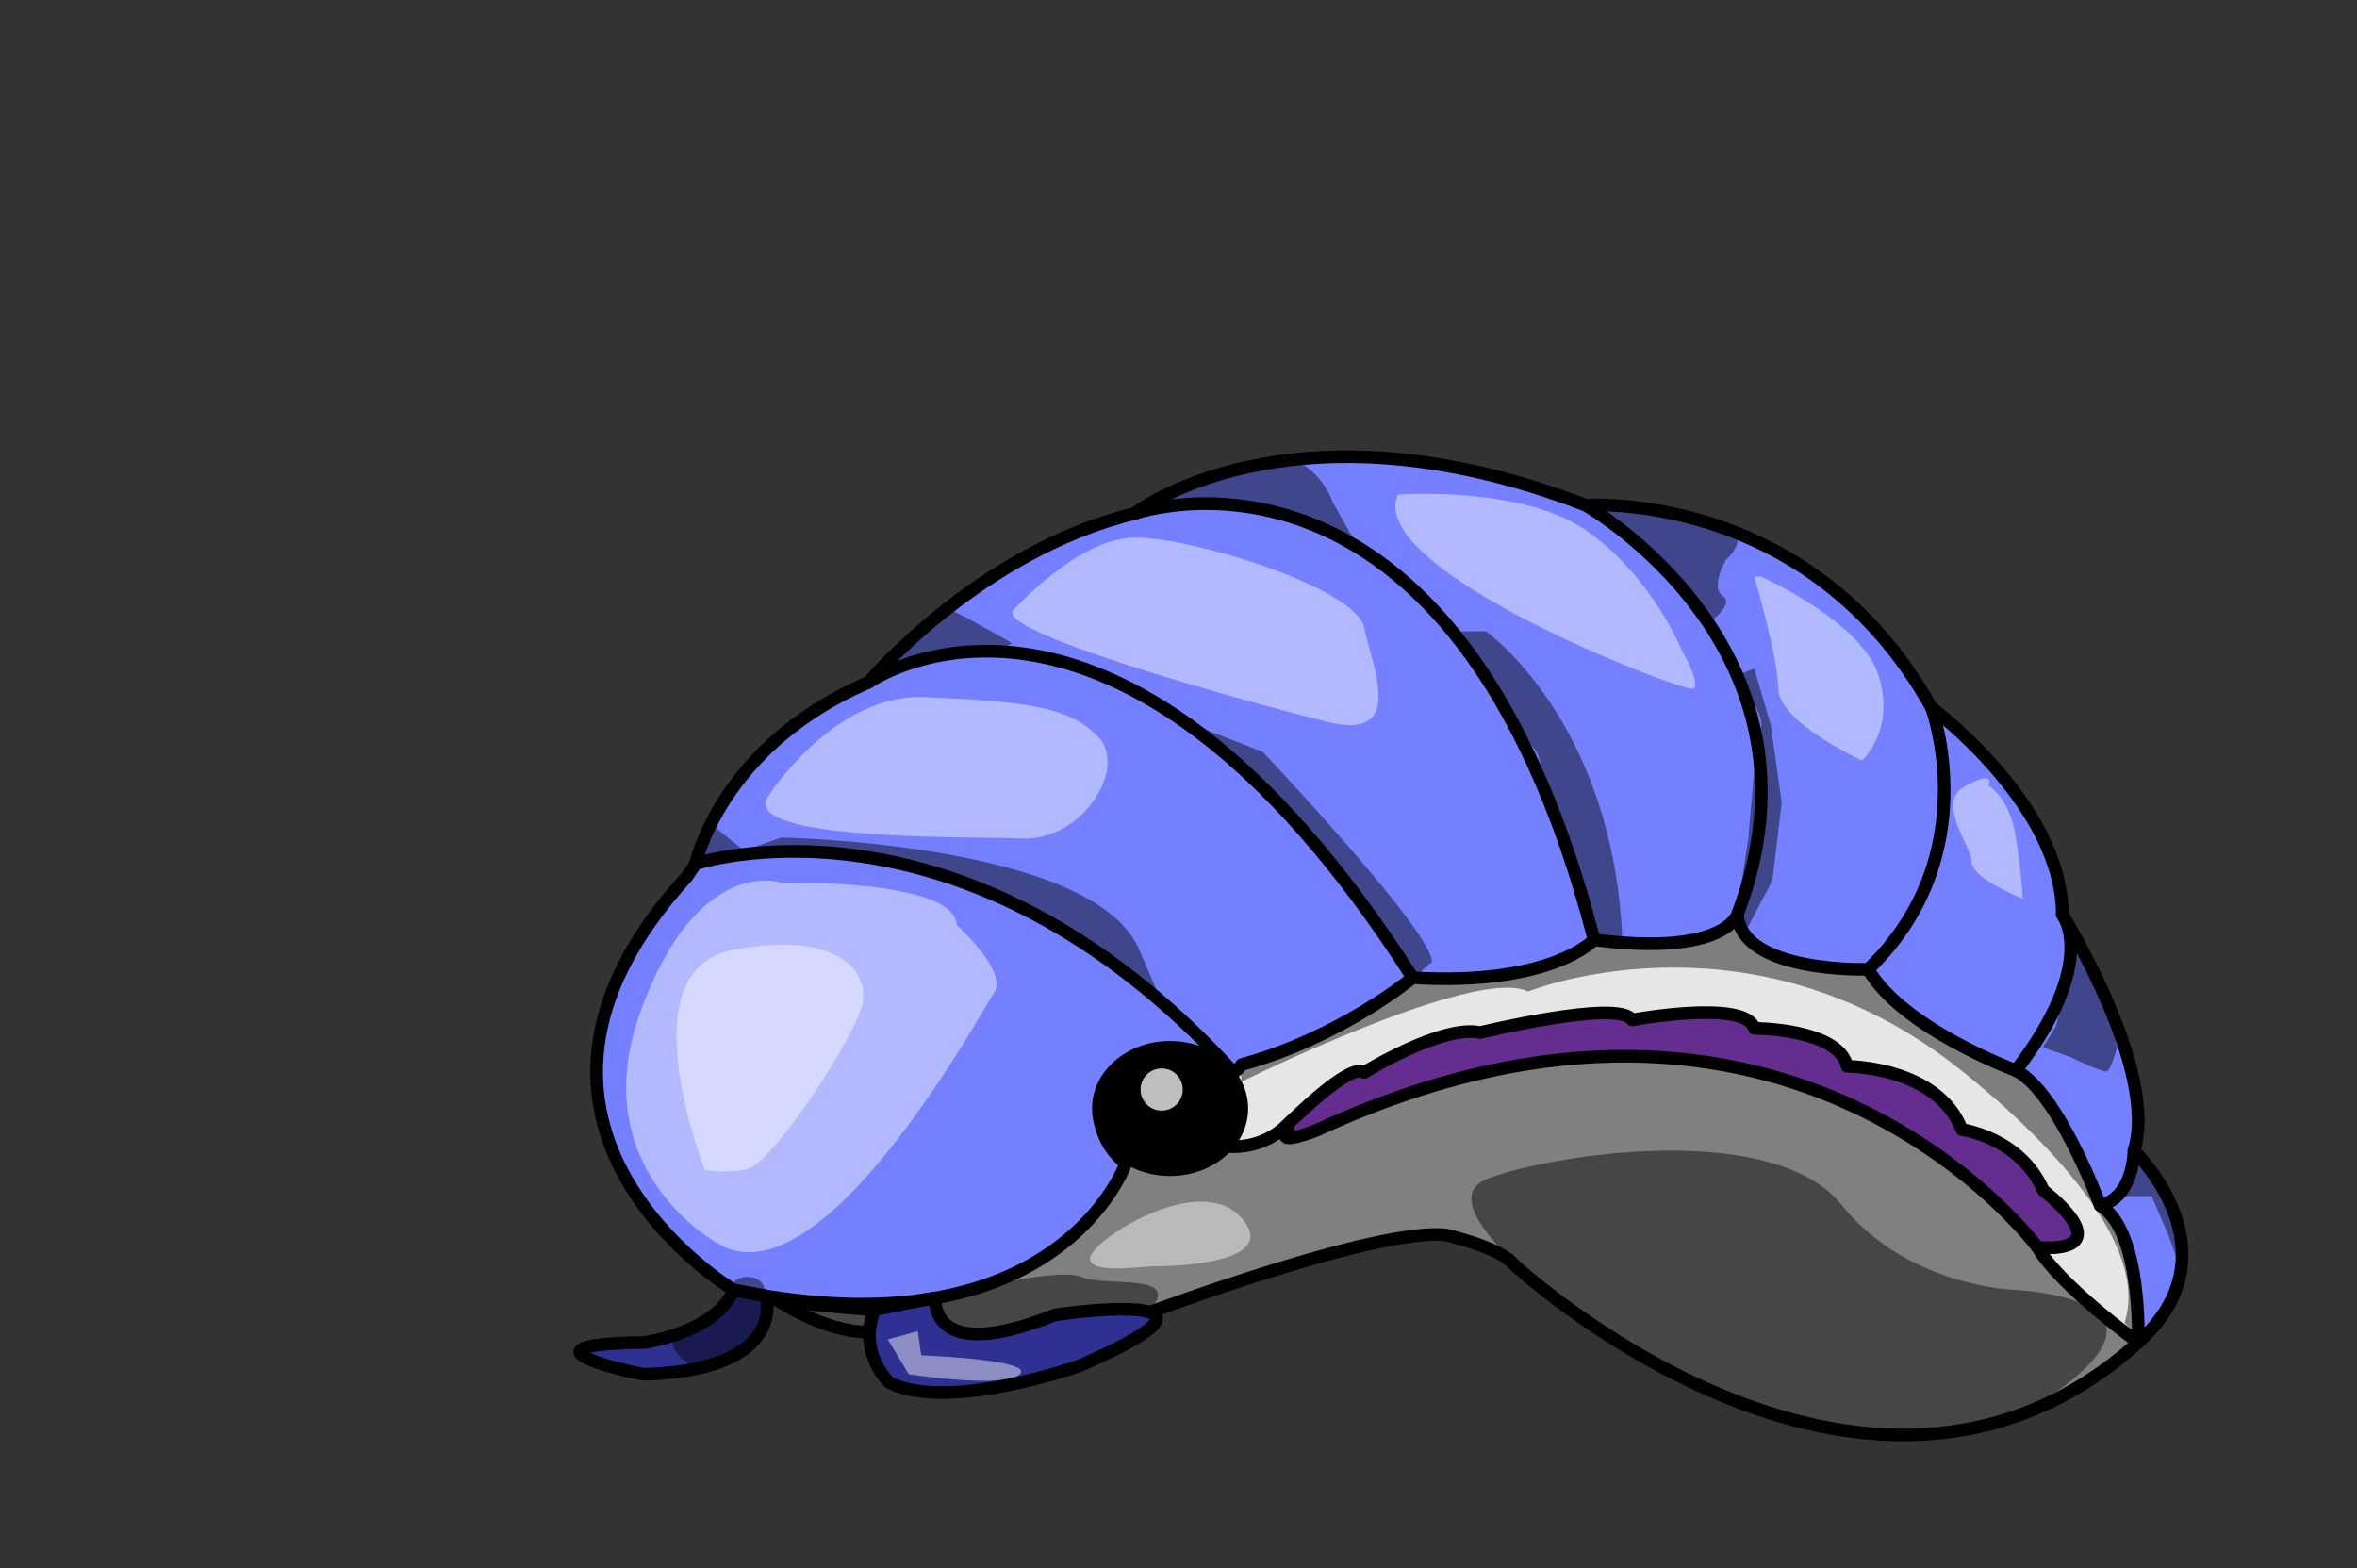 <?xml version="1.0" encoding="UTF-8"?>
<svg xmlns="http://www.w3.org/2000/svg" viewBox="0 0 558.75 371.76">
  <rect x="0" y="0" width="558.75" height="371.76" fill="#333333" stroke="none"/>
  <defs>
    <style>
      .cls-1, .cls-2, .cls-3 {
        fill: none;
      }

      .cls-4 {
        fill: #e6e6e6;
      }

      .cls-5 {
        fill: #662d91;
      }

      .cls-6 {
        fill: gray;
      }

      .cls-7 {
        fill: #2e3192;
      }

      .cls-8 {
        fill: #7480ff;
      }

      .cls-2 {
        stroke-miterlimit: 10;
      }

      .cls-2, .cls-3 {
        stroke: #000;
      }

      .cls-9, .cls-10 {
        opacity: .45;
      }

      .cls-11 {
        opacity: .75;
      }

      .cls-11, .cls-10 {
        fill: #fff;
      }

      .cls-3 {
        stroke-linecap: round;
        stroke-linejoin: round;
        stroke-width: 3px;
      }
    </style>
  </defs>
  <g id="Fill-In">
    <path class="cls-6" d="m221.5,307.47s-1.38,17.35,28.25,4.07c0,0,21.83-2.14,22.73-.71,0,0,54.27-20.29,70.27-18.29,0,0,13,3,16,7,0,0,83,76.92,148,18.46,0,0-18.58-13.46-23.79-22.46-7.8-8.82-33.68-35.83-77.08-43.78-52.24-9.57-85.71,11.47-94,17l-7.15.55-2.74-.49-3.32,2.15-6.35.62-3.36,1.44-7.15,4-7.64.22-7.42-3.19-1.75,5.19s-9.37,22.42-43.49,28.21c0,0,35.62-3.65,45.25-31.93"/>
    <ellipse cx="277.25" cy="263.15" rx="17" ry="15.11"/>
    <path class="cls-8" d="m266.75,275.54s-16,46-93,30c0,0-65-39-11-98l2-3s6-28,41-43c0,0,26-31,63-40,0,0,37-29,107-2,0,0,53-4,82,48,0,0,31,23,31,49,0,0,23,37,17,56,0,0,25,23.92,1,45.46,0,0,1-26.46-9-32.46,0,0-10-27-20-32,0,0-27-10-35-24,0,0-30,1-31-13,0,0-3,10-34,6,0,0-10,11-43,9,0,0-17,14.15-40.5,20.58,0,0-2.21,3.12-3.36,1.77-.75-.88-9.78-7.52-18.58-5.14-.41.11-9.87,2.84-11.56,11.79-1.05,5.54,1.28,11.36,6,15Z"/>
    <path class="cls-1" d="m164.75,204.54s63.15-21.09,127.57,49.46"/>
    <path class="cls-8" d="m334.75,231.54c-71-111-129-70-129-70"/>
    <path class="cls-8" d="m268.75,121.54s76-27,109,101"/>
    <path class="cls-8" d="m375.75,119.54s60,34,36,97"/>
    <path class="cls-1" d="m457.75,167.54s13,35-15,62"/>
    <path class="cls-1" d="m488.75,216.54s9,11-11,37"/>
    <path class="cls-1" d="m505.75,272.54s0,11-8,13"/>
    <path class="cls-7" d="m152.75,325.54c-1.41.04-34-7.08,0-7.54,0,0,17-2.46,21-12.46l7.71,1.43s5.29,17.57-28.71,18.57Z"/>
    <path class="cls-7" d="m249.75,311.54c.93-.37,50-7,6,12,0,0-31,11-45,4,0,0-7.44-6.52-3.72-17.26,0,0,14.22-2.88,14.47-2.81s-1.75,16.07,28.25,4.07Z"/>
    <path class="cls-6" d="m183.38,307.47s11.37,8.07,22.37,8.07l1.28-5.26s-25.02-1.88-23.65-2.81Z"/>
    <path class="cls-5" d="m290.6,271.51s7.15,1.03,13.15-3.97c1.72-1.43,16-16.09,19.5-13.54,0,0,18.5-11.46,27.5-9.46,0,0,33-8,36-3,0,0,27-5,29,2,0,0,20,0,22,9,0,0,21.38,0,27.19,15,0,0,13.83,1.84,19.32,14.42,0,0,16.49,12.58,2.49,13.58h-3.79s-58.6-79.73-170.91-27.87c0,0-10.21,4.13-6.76,0"/>
    <polyline class="cls-2" points="482.96 295.54 464.22 277.26 439.28 262 422.14 255.49 409.85 252.92 392.74 250.55 374.33 250.55 353.79 253.76 337.66 257.74 325.61 261.94 314.42 266.6"/>
    <path class="cls-4" d="m292.33,254.99l1.93-2.48s31.13-11.37,40.63-20.31c0,0,32.5,1.18,43-8.88,0,0,28.5,2.94,33.5-5.06,0,0,4.74,12.67,31.37,11.83,0,0,9.37,13.16,35,24.16,0,0,11.37,5.7,20,31.85,0,0,10.37,6.63,9,31.39,0,0-23.74-18.23-23.05-21.23,0,0,11.79.74,8.24-6.13,0,0-7.79-9.47-7.67-8.17,0,0-2.76-11.14-19.32-14.42,0,0-2.82-13.72-27.19-15,0,0-.63-8.72-22-9,0,0,.37-6.72-29-2,0,0,1.37-4.72-36,3,0,0-13.37-.28-27.37,9.72,0,0-1.26-4.45-19.63,13.28,0,0-7.14,5.37-12.25,4.05,0,0,6.77-7.87.83-16.59Z"/>
  </g>
  <g id="Lights">
    <path class="cls-10" d="m169.95,294.62s-31.69-17.26-18.13-54.81,33.56-30.55,33.56-30.55c0,0,40.86-1,41.43,10,0,0,12.2,11,8.88,16s-41.18,74.71-65.75,59.36Z"/>
    <path class="cls-10" d="m181.76,189.27s15.62-25.01,37.62-24.01,34,1.88,41,9.44-3.87,24.56-17.93,24.06-65.3.52-60.69-9.49Z"/>
    <path class="cls-10" d="m240.02,144.85s15.36-17.24,28.86-17.41,52.5,11.82,54.5,21.32,10.07,27.13-8.96,22.32-76.76-20.64-74.4-26.23Z"/>
    <path class="cls-10" d="m331.38,117.26s29-2.21,44.5,8.39,22.81,28.48,22.81,28.48c0,0,4.69,8.12,2.69,9.12s-78-28-70-46Z"/>
    <path class="cls-10" d="m417.42,136.67s23.96,10.59,27.96,23.59-4,20-4,20c0,0-19.62-8.95-19.81-16.97s-5.69-26.61-5.69-26.61h1.54Z"/>
    <path class="cls-10" d="m471.38,186.26s5,2.55,6.5,12.28,1.62,14.48,1.62,14.48c0,0-12.12-4.76-12.12-8.76s-8.77-14-1.39-18,5.39,0,5.39,0Z"/>
    <path class="cls-10" d="m274.18,300.15s30.21.15,20.21-11.37-36,5.48-36,9.48,12.59,1.79,15.79,1.89Z"/>
    <path class="cls-10" d="m215.44,325.76s22.66,3.5,26.3,0-23.36-4.5-23.36-4.5l-.81-5.72-7.11,1.96,4.98,8.26Z"/>
    <path class="cls-10" d="m167.1,277.26s-18.72-47,6.28-52,33,5,31,13-21.36,38-27.68,39-9.6,0-9.6,0Z"/>
  </g>
  <g id="Shadows">
    <path class="cls-9" d="m176.34,201.59l8.88-3.05s74.89,1.24,85.02,26.98l5.11,11.89s-43.06-42.5-99.02-35.82Z"/>
    <path class="cls-9" d="m164.88,324.23s-9.6-4.97-3.05-8.47,13.29-6.95,11.92-10.22,7.8-4.86,7.71,1.43-.08,14.23-16.58,17.26Z"/>
    <path class="cls-9" d="m183.51,307.69s19.46,9.57,21.16,8.07,2.36-5.48,2.36-5.48c0,0-23.39-2.16-23.52-2.59Z"/>
    <path class="cls-9" d="m221.63,307.69s28.6-7.62,34.67-5.03,24.27-1.27,16.17,8.16l-18.16.3-15.65,4.41s-15.78,2.59-17.04-7.85Z"/>
    <path class="cls-9" d="m373.95,311.5s-37.37-26.24-20.97-32.24,67.63-13.45,83.52,6.28,41.38,20.22,41.38,20.22c0,0,21.54,1.05,21.52,9.78s-19.9,19.33-19.9,19.33c0,0-28.99,24.88-105.55-23.36Z"/>
    <path class="cls-9" d="m294.25,253.99v2.45s55.8-27.63,67.97-21.4c0,0,49.93-20.21,98.55,15.51,0,0,51.19,37.09,42.9,62.9l3.08,4.05s2.37-23.68-9-31.96c0,0-12.63-29.72-20-32,0,0-32.63-12.72-35-24,0,0-27.37.72-31.37-11.28,0,0-11.26,9.55-33.63,4.28,0,0-14.63,13.28-43,9,0,0-31.37,22.88-40.37,20.8"/>
    <path class="cls-9" d="m280.47,170.85l18.91,7.41s2.12,2.24,5.38,5.78c10.95,11.88,34.78,38.38,34.71,43.97,0,0-4.15,3.25-3.12,3.75s-37.97-45.5-37.97-45.5l-17.91-15.41Z"/>
    <path class="cls-9" d="m344.36,149.66h7.91s30.6,21.6,32.36,74.1l-6.87-1.22-13.26-43.93-20.13-28.95Z"/>
    <path class="cls-9" d="m411.75,216.54l1.61,5.1,6.79-12.9,2.23-18.48-2.59-18.37-3.91-13.42-4.13,1.59s5.96,8.46,5.8,11.83-1.66,10.11-1.66,10.11l-1.42,16.54-2.71,18Z"/>
    <path class="cls-9" d="m487.38,243.26l3.52-13.72-.13-9.57,8.63,15.29,2.48,13s-1.46,5.47-2.48,5.73-8.63-3.45-8.63-3.45l-6.51-2.28,3.12-5Z"/>
    <path class="cls-9" d="m501.88,283.54h8.18l3.91,9.08,2.94,8.05s4.47-9.41-11.03-27.91c0,0-2.5,12.06-4,10.78Z"/>
    <path class="cls-9" d="m377.88,119.16s24.97,4.25,31.24,6.18,0,7.42,0,7.42c0,0-3.74,6.5-.74,8.5s-3.35,6.43-3.35,6.43l-27.15-28.53Z"/>
    <path class="cls-9" d="m270.25,120.49c-1.9.71,28.97-13.79,36.05-11.51s9.71,10.18,9.71,10.18l5.83,10.4s-30.72-16.84-51.59-9.07Z"/>
    <path class="cls-9" d="m207.03,160.09c1.35-.83,17.29-15.66,18.82-15.24s14.1,7.62,14.1,7.62l-3.68,1.95s-25.14,1.4-30.51,7.13,1.28-1.45,1.28-1.45Z"/>
    <path class="cls-9" d="m164.75,204.54l3.77-9.23,7.82,6.27s-11.22,3.23-11.59,2.95Z"/>
  </g>
  <g id="Light-Points">
    <circle class="cls-11" cx="275.38" cy="258.26" r="5"/>
  </g>
  <g id="Pen">
    <ellipse class="cls-3" cx="277.38" cy="262.76" rx="17" ry="14.5"/>
    <path class="cls-3" d="m266.88,275.76s-16,46-93,30c0,0-65-39-11-98l2-3s6-28,41-43c0,0,26-31,63-40,0,0,37-29,107-2,0,0,53-4,82,48,0,0,31,23,31,49,0,0,23,37,17,56,0,0,25,23.92,1,45.46,0,0,1-26.46-9-32.46,0,0-10-27-20-32,0,0-27-10-35-24,0,0-30,1-31-13,0,0-3,10-34,6,0,0-10,11-43,9,0,0-17,14.15-40.5,20.58,0,0-2.21,3.12-3.36,1.77-.75-.88-9.78-7.52-18.58-5.14-.41.11-9.87,2.84-11.56,11.79-1.05,5.54,1.28,11.36,6,15Z"/>
    <path class="cls-3" d="m164.88,204.76s63.15-21.09,127.57,49.46"/>
    <path class="cls-3" d="m205.88,161.76s58-41,129,70"/>
    <path class="cls-3" d="m268.88,121.76s76-27,109,101"/>
    <path class="cls-3" d="m375.88,119.76s60,34,36,97"/>
    <path class="cls-3" d="m457.88,167.76s13,35-15,62"/>
    <path class="cls-3" d="m488.88,216.76s9,11-11,37"/>
    <path class="cls-3" d="m505.88,272.76s0,11-8,13"/>
    <path class="cls-3" d="m152.88,325.76c-1.41.04-34-7.08,0-7.54,0,0,17-2.46,21-12.46l7.71,1.43s5.29,17.57-28.71,18.57Z"/>
    <path class="cls-3" d="m249.88,311.76c.93-.37,50-7,6,12,0,0-31,11-45,4,0,0-7.44-6.52-3.72-17.26,0,0,14.22-2.88,14.47-2.81s-1.75,16.07,28.25,4.07Z"/>
    <path class="cls-3" d="m183.51,307.69s11.37,8.07,22.37,8.07l1.28-5.26s-25.02-1.88-23.65-2.81Z"/>
    <path class="cls-3" d="m272.61,311.05s54.27-20.29,70.27-18.29c0,0,13,3,16,7,0,0,83,76.92,148,18.46,0,0-18.58-13.46-23.79-22.46"/>
    <path class="cls-3" d="m290.73,271.73s7.15,1.03,13.15-3.97c1.72-1.43,16-16.09,19.5-13.54,0,0,18.5-11.46,27.5-9.46,0,0,33-8,36-3,0,0,27-5,29,2,0,0,20,0,22,9,0,0,21.38,0,27.19,15,0,0,13.83,1.84,19.32,14.42,0,0,16.49,12.58,2.49,13.58h-3.79s-58.6-79.73-170.91-27.87c0,0-10.21,4.13-6.76,0"/>
  </g>
</svg>